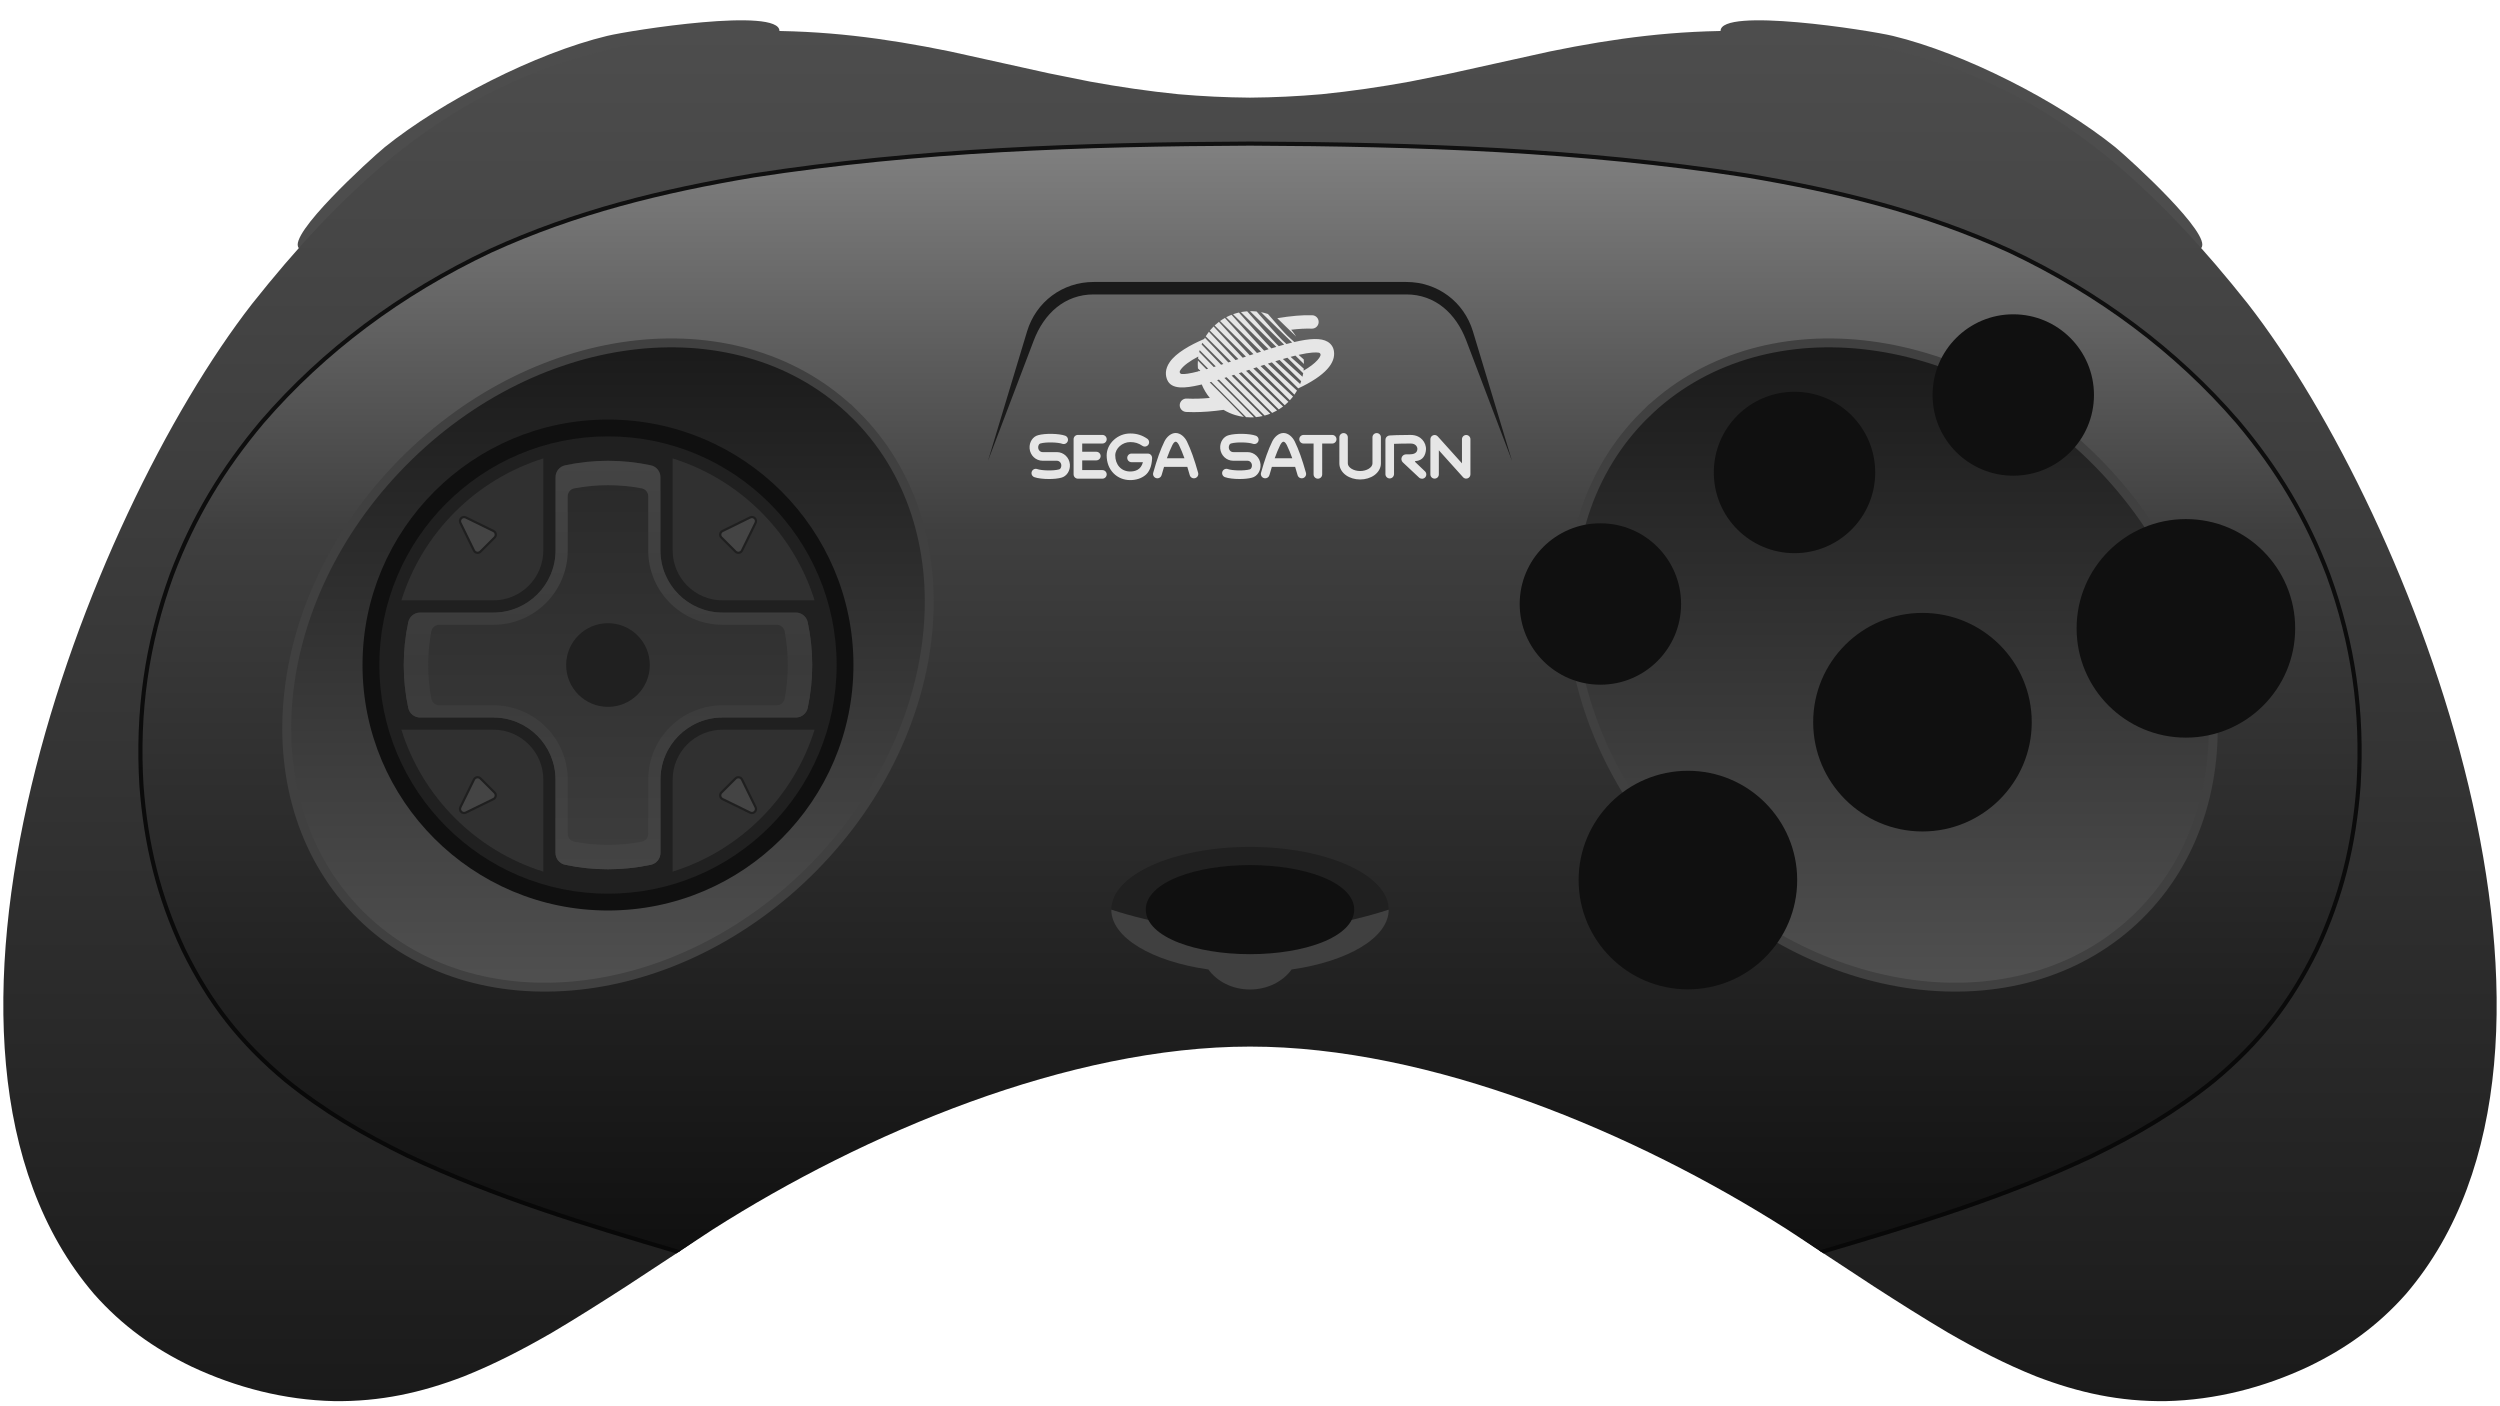 <?xml version="1.0" encoding="UTF-8"?>
<!DOCTYPE svg PUBLIC "-//W3C//DTD SVG 1.1//EN" "http://www.w3.org/Graphics/SVG/1.1/DTD/svg11.dtd">
<svg xml:space="preserve" viewBox="0 0 562 316" width="562px" height="316px" version="1.1" style="shape-rendering:geometricPrecision; fill-rule:evenodd; clip-rule:evenodd" xmlns="http://www.w3.org/2000/svg">
 <defs>
  <style type="text/css">
    .str0 {stroke:#404040;stroke-width:2}
    .fil10 {fill:#101010}
    .fil9 {fill:#101010}
    .fil7 {fill:#202020}
    .fil4 {fill:#1A1A1A}
    .fil13 {fill:#1F1F1F}
    .fil12 {fill:#303030}
    .fil6 {fill:#404040}
    .fil14 {fill:#444444}
    .fil0 {fill:#4D4D4D}
    .fil8 {fill:#E6E6E6}
    .fil1 {fill:url(#id0)}
    .fil11 {fill:url(#id1)}
    .fil3 {fill:url(#id2)}
    .fil2 {fill:url(#id3)}
    .fil15 {fill:url(#id4)}
    .fil5 {fill:url(#id5)}
  </style>
  <linearGradient id="id0" gradientUnits="userSpaceOnUse" x1="281" y1="314.98" x2="281" y2="6.943">
   <stop offset="0" style="stop-opacity:1; stop-color:#1A1A1A"/>
   <stop offset="0.45" style="stop-opacity:1; stop-color:#333333"/>
   <stop offset="1" style="stop-opacity:1; stop-color:#4D4D4D"/>
  </linearGradient>
  <linearGradient id="id1" gradientUnits="userSpaceOnUse" x1="136.675" y1="195.41" x2="136.675" y2="103.587">
   <stop offset="0" style="stop-opacity:1; stop-color:#3D3D3D"/>
   <stop offset="0.5" style="stop-opacity:1; stop-color:#333333"/>
   <stop offset="1" style="stop-opacity:1; stop-color:#292929"/>
  </linearGradient>
  <linearGradient id="id2" gradientUnits="userSpaceOnUse" x1="281.001" y1="281.777" x2="281.001" y2="31.816">
   <stop offset="0" style="stop-opacity:1; stop-color:#080808"/>
   <stop offset="1" style="stop-opacity:1; stop-color:#101010"/>
  </linearGradient>
  <linearGradient id="id3" gradientUnits="userSpaceOnUse" x1="281" y1="281.464" x2="281" y2="32.281">
   <stop offset="0" style="stop-opacity:1; stop-color:#101010"/>
   <stop offset="0.65" style="stop-opacity:1; stop-color:#3F3F3F"/>
   <stop offset="1" style="stop-opacity:1; stop-color:#808080"/>
  </linearGradient>
  <linearGradient id="id4" gradientUnits="userSpaceOnUse" x1="136.675" y1="195.41" x2="136.675" y2="103.586">
   <stop offset="0" style="stop-opacity:1; stop-color:#444444"/>
   <stop offset="0.5" style="stop-opacity:1; stop-color:#3A3A3A"/>
   <stop offset="1" style="stop-opacity:1; stop-color:#444444"/>
  </linearGradient>
  <linearGradient id="id5" gradientUnits="userSpaceOnUse" x1="425.325" y1="221.916" x2="425.325" y2="77.081">
   <stop offset="0" style="stop-opacity:1; stop-color:#505050"/>
   <stop offset="1" style="stop-opacity:1; stop-color:#1A1A1A"/>
  </linearGradient>
 </defs>
 <g>
  <g id="shell">
   <path class="fil0" d="M475.529 33.097c-12.973,-10.42 -33.935,-21.143 -50.009,-25.026 -5.378,-1.299 -38.81,-6.505 -38.739,-1.1 0.147,0.968 3.377,0.748 5.137,0.768 16.307,0.377 31.066,2.815 46.467,8.284 13.016,4.824 23.518,11.405 34.332,20.091 7.795,6.435 19.517,21.167 22.108,19.646 2.646,-2.906 -15.798,-19.766 -19.296,-22.663zm-389.058 0c12.973,-10.42 33.935,-21.143 50.009,-25.026 5.378,-1.299 38.81,-6.505 38.739,-1.1 -0.147,0.968 -3.377,0.748 -5.137,0.768 -16.307,0.377 -31.066,2.815 -46.467,8.284 -13.016,4.824 -23.518,11.405 -34.332,20.091 -7.795,6.435 -19.517,21.167 -22.108,19.646 -2.646,-2.906 15.798,-19.766 19.296,-22.663z"/>
   <path class="fil1" d="M409.488 281.463l11.709 7.694c5.566,3.586 11.032,7.059 16.728,10.429 6.507,3.747 12.812,7.032 19.795,9.825 9.621,3.699 18.838,5.697 29.178,5.562 11.14,-0.251 21.947,-3.029 32.019,-7.751 8.559,-4.125 15.636,-9.206 21.951,-16.34 47.654,-55.702 1.702,-174.695 -35.537,-222.576 -9.729,-12.242 -19.604,-23.143 -31.687,-33.119 -10.814,-8.686 -21.673,-15.124 -34.688,-19.948 -15.402,-5.469 -30.66,-7.907 -46.967,-8.285 -15.266,-0.171 -28.646,1.563 -43.568,4.613l-22.145 4.901 -9.343 1.878c-6.65,1.209 -13.107,2.158 -19.833,2.837 -5.435,0.471 -10.645,0.724 -16.1,0.768 -5.455,-0.044 -10.665,-0.297 -16.1,-0.768 -6.726,-0.679 -13.183,-1.628 -19.833,-2.837l-9.343 -1.878 -22.145 -4.901c-14.922,-3.05 -28.302,-4.784 -43.568,-4.613 -16.307,0.378 -31.565,2.816 -46.967,8.285 -13.015,4.824 -23.874,11.262 -34.688,19.948 -12.083,9.976 -21.958,20.877 -31.687,33.119 -37.239,47.881 -83.191,166.874 -35.537,222.576 6.315,7.134 13.392,12.215 21.951,16.34 10.072,4.722 20.879,7.5 32.019,7.751 10.34,0.135 19.557,-1.863 29.178,-5.562 6.983,-2.793 13.288,-6.078 19.795,-9.825 5.696,-3.37 11.162,-6.843 16.728,-10.429l11.744 -7.717c37.147,-24.409 51.591,-71.167 128.453,-71.167 76.862,0 91.329,46.77 128.488,71.19z"/>
   <path class="fil2" d="M44.442 116.208c3.974,-7.561 8.73,-14.494 14.519,-21.388 14.145,-16.399 31.691,-29.184 51.236,-38.425 19.172,-8.759 38.499,-13.482 59.226,-16.966 37.282,-5.768 73.905,-6.989 111.577,-7.148 37.674,0.159 74.293,1.381 111.577,7.148 20.727,3.485 40.052,8.207 59.226,16.966 19.513,9.226 37.121,22.041 51.235,38.425 5.784,6.88 10.545,13.823 14.52,21.388 2.171,4.129 4.106,8.444 5.847,13.035 5.639,15.536 7.807,30.894 6.792,47.388 -0.995,13.172 -3.829,24.91 -9.457,36.89 -5.856,11.962 -12.79,20.777 -22.939,29.27 -8.601,6.965 -17.515,12.183 -27.442,17.015 -19.897,9.364 -39.772,15.405 -60.87,21.657l-7.77 -5.106c-34.011,-21.643 -79.976,-41.084 -120.719,-41.084 -40.743,0 -86.704,19.441 -120.719,41.084l-7.771 5.107c-21.091,-6.251 -40.979,-12.293 -60.869,-21.658 -9.923,-4.827 -18.847,-10.054 -27.443,-17.015 -10.151,-8.497 -17.079,-17.303 -22.939,-29.27 -5.619,-11.961 -8.473,-23.736 -9.457,-36.89 -1.009,-16.476 1.148,-31.87 6.792,-47.388 1.744,-4.596 3.68,-8.91 5.848,-13.035z"/>
   <path class="fil3" d="M281 32.746c-18.82,0.079 -37.384,0.425 -55.909,1.471 -18.507,1.044 -36.96,2.789 -55.569,5.667 -10.352,1.74 -20.373,3.793 -30.171,6.498 -9.79,2.703 -19.385,6.063 -28.939,10.426 -9.91,4.686 -19.318,10.29 -28.008,16.807 -8.397,6.299 -16.144,13.459 -23.073,21.489 -4.458,5.309 -8.314,10.656 -11.656,16.278 -3.343,5.624 -6.187,11.543 -8.645,18.025 -2.81,7.726 -4.752,15.422 -5.866,23.236 -1.113,7.809 -1.399,15.74 -0.898,23.939 0.49,6.551 1.447,12.772 2.979,18.828 1.532,6.058 3.64,11.965 6.436,17.914 2.907,5.939 6.081,11.095 9.783,15.82 3.714,4.734 7.983,9.063 13.033,13.29 4.277,3.463 8.639,6.497 13.167,9.267 4.531,2.771 9.23,5.279 14.179,7.686 9.924,4.672 19.853,8.509 29.932,11.958 10.097,3.455 20.332,6.518 30.866,9.64l0.413 0.122 -1.019 0.669c-10.435,-3.093 -20.578,-6.133 -30.559,-9.548 -10.109,-3.459 -20.07,-7.31 -30.034,-12.001 -4.974,-2.419 -9.703,-4.942 -14.263,-7.731 -4.56,-2.789 -8.963,-5.853 -13.279,-9.348 -5.101,-4.269 -9.394,-8.618 -13.147,-13.403 -3.744,-4.777 -6.973,-10.018 -9.911,-16.02 -2.824,-6.01 -4.957,-11.98 -6.502,-18.089 -1.545,-6.109 -2.509,-12.368 -3.002,-18.971 -0.506,-8.26 -0.218,-16.28 0.904,-24.153 1.123,-7.878 3.081,-15.638 5.915,-23.428 2.479,-6.537 5.348,-12.509 8.716,-18.176 3.37,-5.669 7.242,-11.041 11.73,-16.387 6.972,-8.078 14.792,-15.311 23.243,-21.649 8.745,-6.559 18.192,-12.189 28.153,-16.898 9.602,-4.385 19.27,-7.773 29.104,-10.489 9.84,-2.716 19.869,-4.772 30.244,-6.515 18.654,-2.885 37.168,-4.637 55.693,-5.683 18.523,-1.046 37.112,-1.392 55.963,-1.471 18.851,0.079 37.436,0.425 55.959,1.471 18.524,1.046 37.039,2.798 55.693,5.683 10.375,1.743 20.404,3.799 30.243,6.515 9.834,2.716 19.503,6.104 29.105,10.489 9.961,4.709 19.407,10.339 28.152,16.898 8.451,6.338 16.272,13.571 23.243,21.649 4.489,5.346 8.361,10.718 11.73,16.387 3.369,5.667 6.238,11.639 8.717,18.176 2.833,7.79 4.792,15.55 5.914,23.428 1.122,7.873 1.41,15.893 0.905,24.153 -0.494,6.603 -1.458,12.862 -3.003,18.971 -1.545,6.109 -3.677,12.079 -6.502,18.089 -2.938,6.002 -6.167,11.243 -9.911,16.02 -3.753,4.785 -8.045,9.134 -13.146,13.403 -4.317,3.495 -8.719,6.559 -13.28,9.348 -4.56,2.789 -9.289,5.312 -14.263,7.731 -9.964,4.691 -19.925,8.542 -30.033,12.001 -9.982,3.415 -20.125,6.455 -30.56,9.549l-1.02 -0.67 0.415 -0.122c10.533,-3.122 20.768,-6.185 30.866,-9.64 10.079,-3.449 20.007,-7.286 29.931,-11.958 4.949,-2.407 9.648,-4.915 14.179,-7.686 4.529,-2.77 8.891,-5.804 13.167,-9.267 5.05,-4.227 9.32,-8.556 13.033,-13.29 3.703,-4.725 6.876,-9.881 9.784,-15.82 2.795,-5.949 4.903,-11.856 6.436,-17.914 1.532,-6.056 2.489,-12.277 2.978,-18.828 0.501,-8.199 0.215,-16.13 -0.898,-23.939 -1.113,-7.814 -3.056,-15.51 -5.865,-23.236 -2.459,-6.482 -5.302,-12.401 -8.646,-18.025 -3.342,-5.622 -7.198,-10.969 -11.656,-16.278 -6.929,-8.03 -14.675,-15.19 -23.073,-21.489 -8.69,-6.517 -18.098,-12.121 -28.007,-16.807 -9.554,-4.363 -19.15,-7.723 -28.94,-10.426 -9.797,-2.705 -19.819,-4.758 -30.17,-6.498 -18.609,-2.878 -37.063,-4.623 -55.569,-5.667 -18.525,-1.046 -37.091,-1.392 -55.911,-1.471z"/>
   <path class="fil4" d="M339.913 103.634l-8.798 -29.13c-2.016,-6.677 -7.988,-11.118 -14.972,-11.118l-70.287 0c-6.984,0 -12.955,4.442 -14.972,11.118l-8.798 29.13 10.304 -27.099c2.307,-6.066 6.967,-10.346 13.466,-10.346l70.287 0c6.499,0 11.159,4.281 13.466,10.346l10.304 27.099z"/>
   <path class="fil5 str0" d="M369.793 93.184c-25.497,25.144 -21.304,70.739 9.366,101.841 30.67,31.102 76.202,35.931 101.699,10.787 25.497,-25.143 21.304,-70.739 -9.366,-101.84 -30.67,-31.102 -76.202,-35.931 -101.699,-10.788zm-177.586 0c25.498,25.144 21.304,70.739 -9.366,101.841 -30.67,31.102 -76.202,35.931 -101.699,10.787 -25.498,-25.143 -21.304,-70.739 9.366,-101.84 30.67,-31.102 76.202,-35.931 101.699,-10.788z"/>
   <path class="fil6" d="M312.181 204.484c0,6.311 -9.175,11.654 -21.823,13.451 -1.938,2.701 -5.404,4.502 -9.359,4.502 -3.954,0 -7.421,-1.801 -9.358,-4.502 -12.648,-1.797 -21.823,-7.14 -21.823,-13.451l62.363 0z"/>
   <path class="fil7" d="M280.999 190.385c17.221,0 31.181,6.313 31.182,14.098 -9.443,3.094 -20.017,4.827 -31.182,4.827 -11.164,0 -21.738,-1.733 -31.181,-4.826 0,-7.786 13.96,-14.099 31.181,-14.099z"/>
   <path class="fil8" d="M269.284 81.06c-0.019,0.274 -0.029,0.55 -0.029,0.828 0,0.309 0.011,0.615 0.035,0.917l0.555 0.563c-0.126,0.034 -0.248,0.066 -0.368,0.097l-0.135 -0.137c0.006,0.056 0.014,0.112 0.021,0.167 -1.973,0.51 -3.096,0.64 -3.705,0.584 -0.437,-0.04 -0.543,-0.447 -0.412,-0.694 0.045,-0.09 0.105,-0.185 0.176,-0.291 0.639,-0.916 2.021,-1.929 3.96,-2.947 -0.022,0.147 -0.041,0.295 -0.057,0.444l2.265 2.29c-0.137,0.04 -0.272,0.079 -0.407,0.117 -0.639,-0.651 -1.288,-1.313 -1.899,-1.938zm3.008 4.789l7.822 7.928c0.355,0.031 0.715,0.049 1.078,0.049 0.237,0 0.472,-0.008 0.706,-0.022 -2.476,-2.515 -5.794,-5.877 -6.695,-6.751 -0.316,-0.306 -0.887,-0.878 -1.595,-1.592 0.136,-0.041 0.273,-0.083 0.41,-0.125l8.34 8.433c0.505,-0.049 1,-0.13 1.485,-0.239 -2.53,-2.537 -6.47,-6.483 -7.459,-7.442 -0.246,-0.238 -0.644,-0.635 -1.138,-1.135 0.16,-0.05 0.32,-0.101 0.481,-0.153l8.561 8.619c0.433,-0.116 0.857,-0.255 1.27,-0.417 -2.51,-2.481 -6.942,-6.859 -7.993,-7.878 -0.168,-0.162 -0.406,-0.4 -0.696,-0.693 0.186,-0.061 0.373,-0.122 0.561,-0.183l8.548 8.579c0.378,-0.166 0.745,-0.35 1.102,-0.553 -2.474,-2.412 -7.241,-7.059 -8.33,-8.115 -0.075,-0.072 -0.163,-0.159 -0.263,-0.26 0.212,-0.07 0.426,-0.141 0.64,-0.213l8.346 8.355c0.332,-0.206 0.653,-0.428 0.962,-0.664 -2.355,-2.265 -6.951,-6.685 -8.327,-8.017l0.27 -0.09 0.435 -0.145 7.986 7.963c0.29,-0.24 0.569,-0.494 0.835,-0.76 -2.183,-2.071 -6.171,-5.854 -7.9,-7.51 0.256,-0.085 0.512,-0.17 0.769,-0.255l7.464 7.418c0.247,-0.269 0.482,-0.548 0.705,-0.839 -2.063,-1.931 -5.462,-5.117 -7.306,-6.863 0.28,-0.092 0.56,-0.183 0.84,-0.274l6.778 6.711c0.205,-0.293 0.398,-0.596 0.576,-0.908 -1.926,-1.778 -4.738,-4.379 -6.543,-6.065 0.302,-0.097 0.602,-0.192 0.901,-0.286l5.918 5.84 -0.008 0.016c2.953,-1.374 5.224,-2.87 6.552,-4.355 1.205,-1.336 1.702,-2.702 1.482,-4.054 -0.141,-0.889 -0.628,-1.608 -1.402,-2.075 -1.482,-0.896 -3.972,-0.767 -7.502,0.058 -0.723,-0.643 -1.284,-1.15 -1.567,-1.425 -0.73,-0.709 -2.598,-2.836 -4.362,-4.881 -0.506,-0.172 -1.028,-0.309 -1.561,-0.413l7.007 6.834c-0.414,0.102 -0.843,0.212 -1.285,0.331 -0.435,-0.394 -0.774,-0.706 -0.974,-0.901 -0.92,-0.893 -3.662,-4.022 -5.733,-6.411 -0.424,-0.046 -0.855,-0.07 -1.291,-0.07 -0.067,0 -0.135,0.001 -0.202,0.003l7.691 7.518c-0.392,0.109 -0.795,0.223 -1.207,0.344 -0.184,-0.171 -0.334,-0.313 -0.444,-0.419 -1.055,-1.021 -4.558,-5.002 -6.667,-7.417 -0.477,0.033 -0.946,0.094 -1.406,0.181l7.967 7.817c-0.366,0.109 -0.739,0.222 -1.12,0.339 -1.226,-1.199 -5.337,-5.838 -7.297,-8.062 -0.449,0.103 -0.889,0.232 -1.317,0.384l8 7.869c-0.334,0.104 -0.672,0.211 -1.017,0.321 -1.714,-1.78 -5.735,-6.28 -7.323,-8.063 -0.414,0.162 -0.817,0.347 -1.208,0.552l7.837 7.733c-0.302,0.098 -0.609,0.197 -0.919,0.298 -2.004,-2.112 -5.904,-6.432 -7.204,-7.875 -0.376,0.211 -0.739,0.441 -1.088,0.69l7.513 7.44c-0.273,0.09 -0.55,0.181 -0.83,0.273 -2.159,-2.278 -5.807,-6.277 -6.942,-7.524 -0.335,0.254 -0.657,0.525 -0.964,0.811l7.043 6.999c-0.226,0.076 -0.454,0.152 -0.684,0.228l-0.052 0.017c-2.162,-2.278 -5.403,-5.787 -6.54,-7.02 -0.296,0.292 -0.577,0.598 -0.841,0.919l6.434 6.417c-0.22,0.072 -0.439,0.145 -0.657,0.217 -2.036,-2.137 -4.778,-5.07 -5.99,-6.367 -0.254,0.328 -0.492,0.67 -0.712,1.023l5.676 5.681c-0.199,0.065 -0.396,0.13 -0.592,0.194 -1.811,-1.891 -4.027,-4.234 -5.275,-5.556 -0.055,0.094 -0.108,0.189 -0.161,0.286 -3.205,1.375 -6.311,3.137 -7.734,5.184 -1.156,1.663 -0.955,3.085 -0.578,3.984 0.945,2.286 4.17,1.879 7.209,1.186 0.183,-0.043 0.369,-0.087 0.556,-0.133 0.454,1.104 1.069,2.125 1.815,3.034 -1.86,0.168 -3.612,0.218 -5.179,0.138 -0.839,-0.045 -1.552,0.608 -1.583,1.447 -0.029,0.834 0.628,1.522 1.457,1.563 0.548,0.025 1.111,0.04 1.688,0.04 2.079,0 4.349,-0.176 6.715,-0.514 0.816,0.49 1.695,0.885 2.622,1.17 0.628,0.192 1.277,0.335 1.944,0.422 -2.263,-2.327 -4.824,-4.95 -5.603,-5.705 -0.386,-0.374 -1.15,-1.136 -2.081,-2.07 0.116,-0.033 0.233,-0.065 0.35,-0.099zm20.751 -2.522c0.018,-0.15 0.033,-0.301 0.046,-0.454 -0.993,-0.884 -2.03,-1.81 -2.968,-2.653 0.371,-0.099 0.733,-0.192 1.086,-0.278l1.922 1.878c-0.002,-0.345 -0.019,-0.687 -0.05,-1.024 -0.39,-0.345 -0.779,-0.688 -1.157,-1.023 2.679,-0.606 3.961,-0.592 4.553,-0.492 0.292,0.05 0.463,0.351 0.367,0.628 -0.14,0.407 -0.462,0.808 -0.683,1.055 -0.693,0.772 -1.757,1.573 -3.116,2.363zm-3.636 -2.912l3.553 3.486 -0.162 0.791c-1.428,-1.286 -3.063,-2.762 -4.409,-3.987 0.344,-0.101 0.684,-0.197 1.018,-0.29zm-1.76 0.51l4.859 4.78 -0.231 0.624c-1.728,-1.576 -3.951,-3.606 -5.586,-5.113 0.322,-0.099 0.642,-0.197 0.958,-0.291zm-17.376 -3.863l4.749 4.767c-0.175,0.056 -0.348,0.111 -0.521,0.166 -1.502,-1.556 -3.198,-3.329 -4.382,-4.568l0.154 -0.365zm-0.588 1.652l3.626 3.652c-0.153,0.047 -0.306,0.093 -0.458,0.14 -1.113,-1.146 -2.294,-2.365 -3.274,-3.38l0.106 -0.412zm17.446 -7.184c3.028,-0.502 5.775,-0.744 7.859,-0.665 0.834,0.03 1.482,0.729 1.447,1.563 -0.03,0.839 -0.728,1.487 -1.562,1.452 -1.289,-0.05 -2.862,0.037 -4.616,0.242 0.411,0.479 0.786,0.993 1.118,1.534l-4.249 -4.128 0.003 0.002zm42.473 26.258c-0.526,0 -0.951,0.426 -0.951,0.951l0 5.416 -5.443 -6.052c-0.264,-0.294 -0.68,-0.395 -1.048,-0.251 -0.369,0.141 -0.609,0.496 -0.609,0.887l0 7.902c0,0.526 0.425,0.951 0.95,0.951 0.527,0 0.952,-0.425 0.952,-0.951l0 -5.416 5.442 6.052c0.185,0.204 0.443,0.315 0.707,0.315 0.114,0 0.231,-0.02 0.342,-0.063 0.368,-0.141 0.609,-0.496 0.609,-0.888l0 -7.902c0,-0.525 -0.425,-0.951 -0.951,-0.951zm-11.488 6.049c-0.064,-0.06 -0.027,-0.171 0.063,-0.177 1.766,-0.111 2.291,-1.434 2.382,-2.559 0,-0.004 0,-0.007 0,-0.01 0.057,-0.797 -0.255,-1.645 -0.831,-2.264 -0.449,-0.483 -1.269,-1.055 -2.643,-1.055 -1.017,0 -2.163,0.016 -3.138,0.046 -1.601,0.051 -1.714,0.091 -1.865,0.148 -0.382,0.137 -0.637,0.499 -0.637,0.904l0 7.717c0,0.549 0.459,0.992 1.012,0.965 0.519,-0.023 0.921,-0.473 0.921,-0.992l0 -6.785c0.847,-0.034 2.251,-0.071 3.707,-0.071 0.543,0 0.955,0.147 1.227,0.439 0.274,0.295 0.328,0.643 0.318,0.807 -0.024,0.298 -0.104,1.179 -1.685,1.179l-0.827 0c-0.426,0 -0.821,0.241 -0.992,0.63 -0.181,0.412 -0.084,0.887 0.245,1.192l3.637 3.41c0.188,0.174 0.425,0.261 0.66,0.261 0.258,0 0.516,-0.104 0.707,-0.305 0.365,-0.388 0.345,-1.001 -0.044,-1.366l-2.217 -2.114zm-8.631 -6.481c-0.526,0 -0.952,0.426 -0.952,0.951l0 5.875c0,0.908 -1.293,1.705 -2.77,1.705 -1.473,0 -2.769,-0.797 -2.769,-1.705l0 -5.875c0,-0.525 -0.426,-0.951 -0.952,-0.951 -0.525,0 -0.951,0.426 -0.951,0.951l0 5.875c0,1.009 0.543,1.976 1.487,2.65 0.861,0.616 1.993,0.954 3.182,0.954 1.189,0 2.318,-0.338 3.182,-0.954 0.944,-0.674 1.487,-1.641 1.487,-2.65l0 -5.875c0.007,-0.525 -0.419,-0.951 -0.944,-0.951zm-10.008 0.416l-6.428 0c-0.533,0 -0.968,0.432 -0.968,0.967 0,0.533 0.432,0.968 0.968,0.968l2.248 0 0 6.934c0,0.532 0.432,0.968 0.967,0.968 0.536,0 0.968,-0.432 0.968,-0.968l0 -6.934 2.248 0c0.532,0 0.968,-0.432 0.968,-0.968 -0.004,-0.532 -0.436,-0.967 -0.971,-0.967zm-8.414 1.473c-0.499,-1.021 -1.471,-1.909 -2.532,-1.909 -1.062,0 -2.033,0.888 -2.532,1.909 -0.871,1.775 -1.695,4.076 -2.519,7.037 -0.144,0.523 0.161,1.062 0.68,1.206 0.087,0.024 0.177,0.037 0.264,0.037 0.429,0 0.824,-0.285 0.945,-0.717 0.181,-0.653 0.365,-1.269 0.546,-1.855l5.235 0c0.181,0.586 0.362,1.202 0.546,1.855 0.144,0.523 0.687,0.827 1.205,0.68 0.523,-0.144 0.828,-0.686 0.68,-1.206 -0.827,-2.961 -1.65,-5.262 -2.518,-7.037zm-4.508 3.775c0.398,-1.112 0.797,-2.08 1.205,-2.911 0.174,-0.354 0.456,-0.81 0.771,-0.81 0.318,0 0.599,0.456 0.773,0.81 0.409,0.835 0.807,1.799 1.206,2.911l-3.955 0 0 0zm-3.186 1.38c-0.127,-1.571 -1.396,-2.767 -2.92,-2.767 -0.034,0 -0.064,0 -0.097,0l-0.881 0c-0.007,0 -0.014,0 -0.017,0l-2.14 0 -0.041 0c-0.535,0.02 -0.987,-0.408 -1.034,-0.981 -0.031,-0.445 0.187,-0.891 0.469,-0.954l0.053 -0.014c1.259,-0.358 3.945,-0.265 4.887,0.077 0.502,0.181 1.055,-0.08 1.235,-0.583 0.181,-0.502 -0.08,-1.055 -0.582,-1.236 -1.387,-0.499 -4.481,-0.559 -6.049,-0.12 -1.209,0.288 -2.047,1.561 -1.943,2.974l0 0.01c0.128,1.571 1.397,2.767 2.921,2.767 0.034,0 0.064,0 0.097,0l0.881 0c0.007,0 0.013,0 0.017,0l2.14 0 0.04 0c0.536,-0.02 0.988,0.408 1.035,0.981 0.03,0.446 -0.187,0.891 -0.469,0.955l-0.053 0.013c-1.26,0.358 -3.946,0.265 -4.887,-0.077 -0.503,-0.181 -1.055,0.081 -1.236,0.583 -0.181,0.502 0.08,1.055 0.583,1.236 0.76,0.275 2.036,0.415 3.292,0.415 1.032,0 2.05,-0.097 2.757,-0.295 1.209,-0.288 2.046,-1.561 1.942,-2.974l0 -0.01zm-16.542 -5.155c-0.499,-1.021 -1.471,-1.909 -2.532,-1.909 -1.062,0 -2.033,0.888 -2.533,1.909 -0.87,1.775 -1.694,4.076 -2.518,7.037 -0.144,0.523 0.161,1.062 0.68,1.206 0.087,0.024 0.177,0.037 0.264,0.037 0.429,0 0.824,-0.285 0.945,-0.717 0.181,-0.653 0.365,-1.269 0.546,-1.855l5.231 0c0.181,0.586 0.362,1.202 0.547,1.855 0.143,0.523 0.686,0.827 1.205,0.68 0.523,-0.144 0.828,-0.686 0.68,-1.206 -0.824,-2.961 -1.648,-5.262 -2.515,-7.037zm-4.512 3.772c0.399,-1.112 0.797,-2.08 1.206,-2.911 0.174,-0.355 0.455,-0.811 0.77,-0.811 0.318,0 0.6,0.456 0.774,0.811 0.408,0.834 0.807,1.799 1.206,2.911l-3.956 0 0 0zm-3.326 -0.097c0,-0.027 0,-0.054 -0.003,-0.077 0,-0.007 0,-0.014 -0.004,-0.021 -0.003,-0.026 -0.006,-0.049 -0.009,-0.077 0,-0.006 -0.004,-0.013 -0.004,-0.02 -0.007,-0.023 -0.01,-0.05 -0.02,-0.073 -0.004,-0.007 -0.004,-0.014 -0.007,-0.02 -0.006,-0.024 -0.017,-0.047 -0.026,-0.071 -0.004,-0.007 -0.007,-0.013 -0.007,-0.02 -0.01,-0.024 -0.021,-0.044 -0.03,-0.067 -0.004,-0.006 -0.007,-0.013 -0.01,-0.02 -0.014,-0.02 -0.024,-0.04 -0.037,-0.061 -0.004,-0.006 -0.007,-0.013 -0.014,-0.016 -0.013,-0.02 -0.026,-0.037 -0.043,-0.057 -0.003,-0.007 -0.01,-0.01 -0.014,-0.016 -0.016,-0.017 -0.03,-0.038 -0.047,-0.054 -0.006,-0.007 -0.01,-0.01 -0.017,-0.017 -0.016,-0.017 -0.033,-0.034 -0.049,-0.047 -0.007,-0.003 -0.014,-0.01 -0.017,-0.013 -0.017,-0.013 -0.037,-0.027 -0.057,-0.041 -0.007,-0.003 -0.014,-0.01 -0.02,-0.013 -0.02,-0.013 -0.037,-0.023 -0.057,-0.037 -0.007,-0.003 -0.017,-0.006 -0.024,-0.013 -0.02,-0.01 -0.04,-0.02 -0.06,-0.03 -0.01,-0.003 -0.02,-0.007 -0.027,-0.01 -0.02,-0.007 -0.04,-0.017 -0.06,-0.021 -0.01,-0.003 -0.02,-0.006 -0.033,-0.009 -0.021,-0.007 -0.041,-0.01 -0.057,-0.014 -0.014,-0.003 -0.024,-0.003 -0.037,-0.007 -0.02,-0.003 -0.037,-0.006 -0.057,-0.009 -0.014,0 -0.027,-0.004 -0.04,-0.004 -0.014,0 -0.024,-0.004 -0.037,-0.004 -0.007,0 -0.014,0 -0.02,0 -0.004,0 -0.01,0 -0.013,0l-3.658 0c-0.533,0 -0.968,0.432 -0.968,0.969 0,0.532 0.432,0.968 0.968,0.968l2.559 0c-0.442,1.795 -1.873,2.093 -2.867,2.093 -1.973,0 -3.353,-1.493 -3.353,-3.631 0,-1.56 1.597,-2.981 3.353,-2.981 1.075,0 1.872,0.245 2.749,0.841 0.442,0.301 1.042,0.184 1.344,-0.254 0.301,-0.443 0.184,-1.042 -0.255,-1.344 -1.196,-0.813 -2.378,-1.176 -3.835,-1.176 -1.37,0 -2.68,0.517 -3.694,1.458 -1.012,0.934 -1.592,2.197 -1.592,3.456 0,1.621 0.54,3.025 1.561,4.053 0.968,0.975 2.291,1.511 3.725,1.511 1.346,0 2.529,-0.389 3.423,-1.122 0.744,-0.61 1.433,-1.769 1.507,-3.839 0,-0.01 0,-0.017 0,-0.027 0,-0.003 0,-0.006 0,-0.006 -0.01,0 -0.01,-0.004 -0.01,-0.01zm-11.167 2.753l-4.538 0 0 -2.184 3.175 0c0.533,0 0.968,-0.432 0.968,-0.968 0,-0.532 -0.432,-0.968 -0.968,-0.968l-3.175 0 0 -1.852 4.538 0c0.533,0 0.968,-0.432 0.968,-0.968 0,-0.533 -0.432,-0.968 -0.968,-0.968l-5.506 0c-0.533,0 -0.968,0.432 -0.968,0.968l0 7.901c0,0.533 0.432,0.968 0.968,0.968l5.506 0c0.533,0 0.968,-0.432 0.968,-0.968 -0.003,-0.529 -0.435,-0.961 -0.968,-0.961zm-7.305 -1.273c-0.127,-1.571 -1.396,-2.767 -2.921,-2.767 -0.033,0 -0.063,0 -0.096,0l-0.881 0c-0.007,0 -0.014,0 -0.017,0l-2.14 0 -0.04 0c-0.537,0.02 -0.989,-0.408 -1.036,-0.981 -0.029,-0.445 0.188,-0.891 0.469,-0.954l0.054 -0.014c1.259,-0.358 3.946,-0.265 4.887,0.077 0.502,0.181 1.055,-0.08 1.236,-0.583 0.181,-0.502 -0.081,-1.055 -0.583,-1.236 -1.387,-0.499 -4.482,-0.559 -6.049,-0.12 -1.209,0.288 -2.047,1.561 -1.943,2.974l0 0.01c0.127,1.571 1.397,2.767 2.921,2.767 0.033,0 0.064,0 0.097,0l0.881 0c0.007,0 0.013,0 0.017,0l2.14 0 0.04 0c0.536,-0.02 0.988,0.408 1.035,0.981 0.03,0.446 -0.188,0.891 -0.469,0.955l-0.054 0.013c-1.259,0.358 -3.945,0.265 -4.886,-0.077 -0.502,-0.181 -1.055,0.081 -1.236,0.583 -0.181,0.502 0.08,1.055 0.582,1.236 0.761,0.275 2.037,0.415 3.293,0.415 1.032,0 2.05,-0.097 2.757,-0.295 1.209,-0.288 2.046,-1.561 1.942,-2.974l0 -0.01z"/>
  </g>
  <g id="holes">
   <circle class="fil9" cx="136.674" cy="149.498" r="55.181"/>
   <path class="fil10" d="M281 194.468c6.204,0 11.86,0.985 15.988,2.577 4.599,1.773 7.445,4.393 7.445,7.439 0,3.045 -2.846,5.666 -7.445,7.439 -4.128,1.592 -9.784,2.577 -15.988,2.577 -6.205,0 -11.861,-0.985 -15.989,-2.577 -4.599,-1.773 -7.444,-4.394 -7.444,-7.439 0,-3.046 2.845,-5.666 7.444,-7.439 4.128,-1.592 9.784,-2.577 15.989,-2.577z"/>
   <circle class="fil9" cx="359.768" cy="135.779" r="18.142"/>
   <circle class="fil9" cx="403.405" cy="106.21" r="18.142"/>
   <circle class="fil9" cx="452.582" cy="88.797" r="18.142"/>
   <circle class="fil9" cx="379.44" cy="197.838" r="24.567"/>
   <circle class="fil9" cx="432.169" cy="162.346" r="24.567"/>
   <circle class="fil9" cx="491.389" cy="141.255" r="24.567"/>
  </g>
  <g id="dpad">
   <circle class="fil7" cx="136.674" cy="149.498" r="51.401"/>
   <path class="fil11" d="M148.466 107.283l0 16.446c0,7.72 6.258,13.978 13.978,13.978l16.446 0c1.309,0 2.411,0.891 2.684,2.171 0.662,3.102 1.012,6.32 1.012,9.62 0,3.3 -0.35,6.518 -1.012,9.62 -0.273,1.281 -1.375,2.172 -2.684,2.172l-16.446 0c-7.72,0 -13.978,6.258 -13.978,13.978l0 16.446c0,1.309 -0.891,2.411 -2.171,2.684 -3.102,0.662 -6.321,1.012 -9.62,1.012 -3.3,0 -6.519,-0.35 -9.62,-1.012 -1.281,-0.273 -2.172,-1.375 -2.172,-2.684l0 -16.446c0,-7.72 -6.258,-13.978 -13.978,-13.978l-16.446 0c-1.309,0 -2.411,-0.891 -2.684,-2.172 -0.662,-3.102 -1.012,-6.32 -1.012,-9.62 0,-3.299 0.35,-6.518 1.012,-9.62 0.273,-1.28 1.375,-2.171 2.684,-2.171l16.446 0c7.72,0 13.978,-6.258 13.978,-13.978l0 -16.446c0,-1.309 0.891,-2.411 2.172,-2.685 3.101,-0.662 6.32,-1.011 9.62,-1.011 3.299,0 6.518,0.349 9.62,1.011 1.28,0.274 2.171,1.375 2.171,2.685zm-11.792 32.812c5.193,0 9.403,4.21 9.403,9.403 0,5.194 -4.21,9.404 -9.403,9.404 -5.194,0 -9.404,-4.21 -9.404,-9.404 0,-5.193 4.21,-9.403 9.404,-9.403z"/>
   <path class="fil12" d="M183.118 164.035c-4.746,15.179 -16.727,27.16 -31.907,31.907l0 -20.672c0,-6.205 5.03,-11.235 11.235,-11.235l20.672 0zm-60.98 31.907c-15.179,-4.747 -27.161,-16.727 -31.907,-31.907l20.672 0c6.205,0 11.235,5.03 11.235,11.235l0 20.672zm0 -92.887l0 20.672c0,6.204 -5.03,11.235 -11.235,11.235l-20.672 0c4.746,-15.179 16.727,-27.161 31.907,-31.907zm60.98 31.907l-20.672 0c-6.205,0 -11.235,-5.031 -11.235,-11.235l0 -20.672c15.18,4.746 27.161,16.727 31.907,31.907z"/>
   <path class="fil13" d="M103.271 181.34l3.046 -6.213c0.171,-0.347 0.476,-0.575 0.858,-0.638 0.38,-0.063 0.745,0.054 1.017,0.326l3.166 3.166c0.272,0.272 0.389,0.636 0.326,1.017 -0.064,0.382 -0.291,0.686 -0.638,0.858l-6.212 3.046c-0.455,0.223 -0.983,0.136 -1.341,-0.222 -0.358,-0.358 -0.445,-0.887 -0.222,-1.34zm63.761 -6.213l3.046 6.213c0.223,0.453 0.136,0.982 -0.222,1.34 -0.358,0.358 -0.886,0.445 -1.34,0.222l-6.212 -3.046c-0.348,-0.171 -0.576,-0.476 -0.639,-0.858 -0.063,-0.38 0.054,-0.745 0.326,-1.017l3.166 -3.166c0.272,-0.272 0.637,-0.389 1.017,-0.326 0.382,0.063 0.688,0.291 0.858,0.638zm-4.728 -55.986l6.212 -3.046c0.453,-0.223 0.983,-0.136 1.34,0.221 0.358,0.358 0.445,0.887 0.222,1.341l-3.046 6.212c-0.171,0.348 -0.476,0.575 -0.858,0.638 -0.38,0.064 -0.745,-0.054 -1.017,-0.326l-3.166 -3.165c-0.272,-0.273 -0.389,-0.637 -0.326,-1.017 0.063,-0.383 0.291,-0.687 0.639,-0.858zm-57.47 -3.046l6.212 3.046c0.347,0.171 0.574,0.475 0.638,0.858 0.063,0.38 -0.054,0.744 -0.326,1.017l-3.166 3.165c-0.272,0.273 -0.637,0.39 -1.017,0.326 -0.383,-0.063 -0.687,-0.29 -0.858,-0.638l-3.046 -6.212c-0.223,-0.454 -0.136,-0.983 0.222,-1.341 0.357,-0.357 0.887,-0.444 1.341,-0.221z"/>
   <path class="fil14" d="M106.772 175.35l-3.047 6.212c-0.127,0.26 -0.078,0.554 0.127,0.759 0.205,0.205 0.499,0.255 0.759,0.127l6.212 -3.047c0.199,-0.098 0.324,-0.266 0.361,-0.485 0.036,-0.221 -0.027,-0.418 -0.186,-0.576l-3.165 -3.166c-0.159,-0.158 -0.355,-0.221 -0.576,-0.185 -0.219,0.036 -0.387,0.162 -0.485,0.361zm62.852 6.212l-3.047 -6.212c-0.097,-0.199 -0.266,-0.325 -0.484,-0.361 -0.222,-0.036 -0.419,0.027 -0.577,0.185l-3.166 3.166c-0.158,0.159 -0.221,0.355 -0.184,0.576 0.035,0.219 0.161,0.387 0.36,0.485l6.212 3.047c0.261,0.127 0.554,0.078 0.759,-0.127 0.205,-0.205 0.254,-0.499 0.127,-0.759zm-0.886 -65.013l-6.212 3.047c-0.199,0.097 -0.325,0.266 -0.36,0.484 -0.037,0.222 0.026,0.418 0.184,0.577l3.166 3.165c0.158,0.159 0.355,0.222 0.577,0.185 0.218,-0.036 0.387,-0.161 0.484,-0.36l3.047 -6.212c0.127,-0.261 0.078,-0.555 -0.127,-0.759 -0.205,-0.205 -0.499,-0.255 -0.759,-0.127zm-57.915 3.047l-6.212 -3.047c-0.26,-0.128 -0.555,-0.078 -0.759,0.127 -0.205,0.204 -0.255,0.498 -0.127,0.759l3.047 6.212c0.098,0.198 0.266,0.324 0.485,0.36 0.221,0.037 0.417,-0.026 0.576,-0.185l3.165 -3.165c0.159,-0.159 0.222,-0.355 0.186,-0.577 -0.037,-0.218 -0.162,-0.387 -0.361,-0.484z"/>
   <path class="fil15" d="M148.466 107.283l0 16.446c0,7.72 6.258,13.978 13.978,13.978l16.446 0c1.309,0 2.411,0.891 2.684,2.171 0.662,3.102 1.012,6.32 1.012,9.62 0,3.3 -0.35,6.518 -1.012,9.62 -0.273,1.281 -1.375,2.172 -2.684,2.172l-16.446 0c-7.72,0 -13.978,6.258 -13.978,13.978l0 16.446c0,1.309 -0.891,2.411 -2.171,2.684 -3.102,0.662 -6.321,1.012 -9.62,1.012 -3.3,0 -6.519,-0.35 -9.62,-1.012 -1.281,-0.273 -2.172,-1.375 -2.172,-2.684l0 -16.446c0,-7.72 -6.258,-13.978 -13.978,-13.978l-16.446 0c-1.309,0 -2.411,-0.891 -2.684,-2.172 -0.662,-3.102 -1.012,-6.32 -1.012,-9.62 0,-3.299 0.35,-6.518 1.012,-9.62 0.273,-1.28 1.375,-2.171 2.684,-2.171l16.446 0c7.72,0 13.978,-6.258 13.978,-13.978l0 -16.446c0,-1.309 0.891,-2.411 2.172,-2.685 3.101,-0.662 6.32,-1.012 9.62,-1.012 3.299,0 6.518,0.35 9.62,1.012 1.28,0.274 2.171,1.375 2.171,2.685zm-2.744 16.446l0 -12.149c0,-0.887 -0.618,-1.633 -1.49,-1.798 -2.448,-0.463 -4.975,-0.706 -7.557,-0.706 -2.584,0 -5.11,0.243 -7.559,0.706 -0.872,0.166 -1.489,0.911 -1.489,1.798l0 12.149c0,4.617 -1.871,8.798 -4.897,11.824 -3.027,3.026 -7.208,4.898 -11.825,4.898l-12.149 0c-0.887,0 -1.633,0.618 -1.797,1.49 -0.463,2.448 -0.707,4.974 -0.707,7.557 0,2.583 0.243,5.11 0.707,7.558 0.165,0.873 0.91,1.49 1.797,1.49l12.149 -0.001c4.617,0 8.798,1.872 11.825,4.898 3.026,3.026 4.897,7.208 4.897,11.825l0 12.149c0,0.887 0.618,1.632 1.49,1.797 2.448,0.463 4.974,0.707 7.558,0.707 2.582,0 5.109,-0.243 7.558,-0.707 0.872,-0.165 1.489,-0.91 1.489,-1.797l0 -12.149c0,-4.617 1.871,-8.799 4.897,-11.825 3.026,-3.026 7.208,-4.898 11.825,-4.898l12.149 0c0.887,0 1.632,-0.617 1.798,-1.489 0.463,-2.448 0.706,-4.975 0.706,-7.558 0,-2.583 -0.243,-5.11 -0.706,-7.558 -0.166,-0.872 -0.911,-1.489 -1.798,-1.489l-12.149 0c-4.617,0 -8.799,-1.872 -11.825,-4.898 -3.026,-3.026 -4.897,-7.207 -4.897,-11.824z"/>
  </g>
 </g>
</svg>


